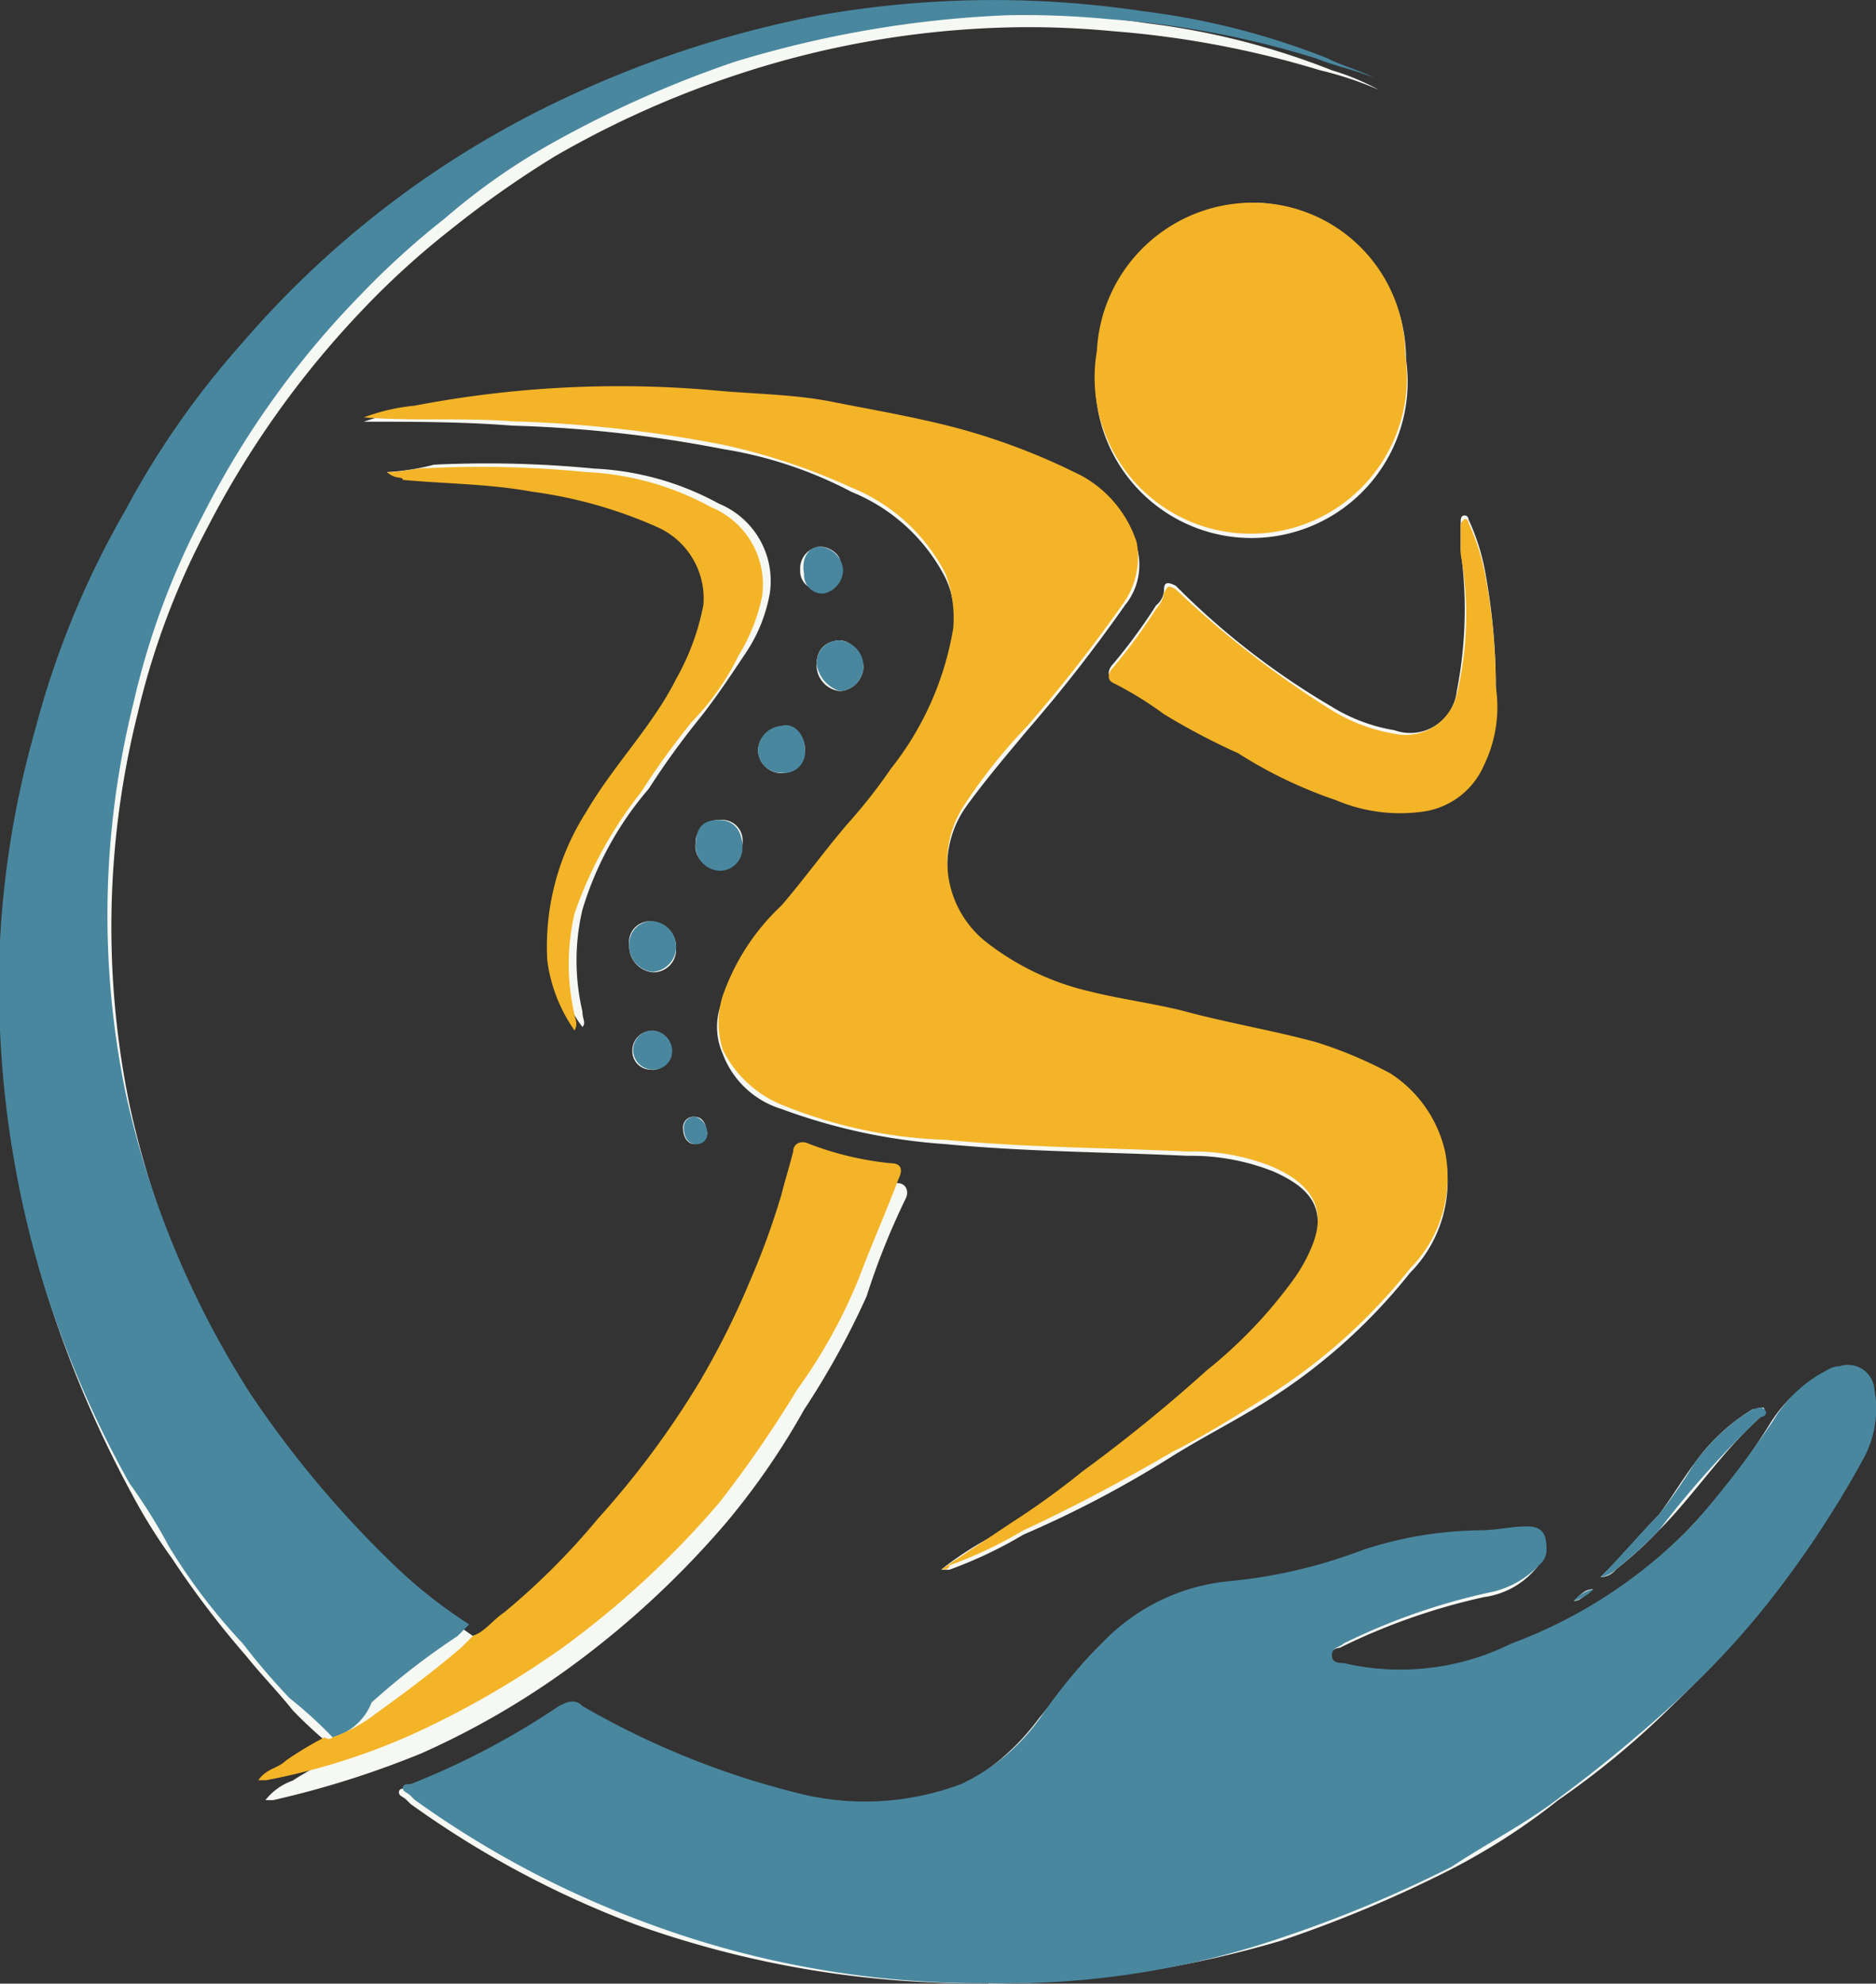 <svg xmlns="http://www.w3.org/2000/svg" viewBox="0 0 48.06 50.8"><rect x="0" y="0" width="48.06" height="50.8" fill="#333333" stroke="none"/><defs><style>.cls-1{fill:#f6f8f3;}.cls-2{fill:#49879f;}.cls-3{fill:#f4b427;}</style></defs><g id="Capa_2" data-name="Capa 2"><g id="Capa_1-2" data-name="Capa 1"><path class="cls-1" d="M40.32,41c.2,0,.3-.2.5-.3-.2,0-.3.1-.5.3Zm-28.2.9a22,22,0,0,1-1.8-1.4,23.24,23.24,0,0,1-7-12.2,22.52,22.52,0,0,1,.2-10,19.78,19.78,0,0,1,1.8-4.8,24,24,0,0,1,4-5.6,20.89,20.89,0,0,1,2.2-2A26.1,26.1,0,0,1,14.22,4a24.91,24.91,0,0,1,4.7-2.1,23.92,23.92,0,0,1,7-1.2,22.6,22.6,0,0,1,2.6.1,24.74,24.74,0,0,1,5.3,1,8.8,8.8,0,0,1,1.5.5,6.12,6.12,0,0,0-1.2-.5,19.1,19.1,0,0,0-4.7-1.2,25.65,25.65,0,0,0-8.3.1,26.27,26.27,0,0,0-7.3,2.5A30.3,30.3,0,0,0,10,5.59a24.4,24.4,0,0,0-3.7,3.5,18.43,18.43,0,0,0-3,4.3A22.79,22.79,0,0,0,1,19a25.39,25.39,0,0,0-.9,5.4,26.51,26.51,0,0,0,1,8.4,29.14,29.14,0,0,0,2.3,5.5,14,14,0,0,0,1,1.6,23.48,23.48,0,0,0,1.9,2.5c.4.5.8.9,1.2,1.4a11,11,0,0,0,1.1,1c0,.1-.1.1-.1.2-.3.2-.7.4-1,.6a1.53,1.53,0,0,0-.7.5H7a24,24,0,0,0,3.8-1.2,20.8,20.8,0,0,0,3.8-2.2,23.42,23.42,0,0,0,4-3.7,18.72,18.72,0,0,0,2-2.9,20.9,20.9,0,0,0,1.6-2.9,18.61,18.61,0,0,1,1-2.5c.1-.2,0-.4-.2-.4a8,8,0,0,1-2.1-.5c-.2-.1-.3,0-.4.2-.1.4-.2.7-.3,1.1a14.27,14.27,0,0,1-.8,2.2,21,21,0,0,1-1.3,2.6,21.14,21.14,0,0,1-2.6,3.5,18.14,18.14,0,0,1-2.4,2.4C12.72,41.49,12.52,41.79,12.12,41.89Zm13.2,8.9a26.68,26.68,0,0,0,7.5-1.1,32.51,32.51,0,0,0,4.3-1.8,16.65,16.65,0,0,0,2.8-1.8,21.72,21.72,0,0,0,2.9-2.4,32,32,0,0,0,2.5-2.7,26.37,26.37,0,0,0,2.3-3.5,2.34,2.34,0,0,0,.3-1.8.68.68,0,0,0-.9-.6c-.2,0-.3.1-.5.2a3.45,3.45,0,0,0-1.2,1.2,16.38,16.38,0,0,1-2,2.6,12.45,12.45,0,0,1-4.7,3.1,7.07,7.07,0,0,1-4.3.5c-.1,0-.3,0-.3-.2a.32.32,0,0,1,.3-.3,16.27,16.27,0,0,1,3.7-1.3,2.09,2.09,0,0,0,1.3-.7.76.76,0,0,0,.2-.4c.1-.4-.1-.6-.5-.6s-.8.1-1.2.1a7.89,7.89,0,0,0-3,.5,18.73,18.73,0,0,1-3.4.8,5.18,5.18,0,0,0-3.3,1.6c-.6.6-1,1.2-1.5,1.8a6.11,6.11,0,0,1-2.1,1.8,7,7,0,0,1-4.3.2,18.08,18.08,0,0,1-5.4-2.2.64.64,0,0,0-.6,0,19.75,19.75,0,0,1-3.8,2c-.1,0-.2,0-.2.1s.1.1.2.2l.1.1a24.86,24.86,0,0,0,5.8,3.1A25.77,25.77,0,0,0,25.32,50.79Zm-1.2-10.6h.2a11.08,11.08,0,0,0,1.9-.9,27.54,27.54,0,0,0,3.8-2c.8-.5,1.6-.9,2.4-1.4a14.61,14.61,0,0,0,3.7-3.3,3.33,3.33,0,0,0,.9-3,3.52,3.52,0,0,0-1.4-2,6.39,6.39,0,0,0-1.9-.8,18.73,18.73,0,0,0-3.4-.8c-.8-.2-1.6-.3-2.4-.5a6.78,6.78,0,0,1-2.7-1.3,2.63,2.63,0,0,1-.5-3.5c.5-.7,1.1-1.4,1.6-2a39.19,39.19,0,0,0,2.5-3.2,1.63,1.63,0,0,0,.3-1.5,3,3,0,0,0-1.4-1.7,8.36,8.36,0,0,0-3.1-1.2c-1.1-.3-2.2-.5-3.3-.7a16.28,16.28,0,0,0-3.1-.3,32.05,32.05,0,0,0-7.6.4,6.11,6.11,0,0,0-1.3.3c1.3,0,2.5,0,3.8.1a33.06,33.06,0,0,1,5.4.6,10.69,10.69,0,0,1,3.3,1.1,4.67,4.67,0,0,1,2.4,2.2,2.4,2.4,0,0,1,.2,1.4,8.33,8.33,0,0,1-1.6,3.6,17.1,17.1,0,0,1-1.1,1.4c-.6.7-1.1,1.4-1.7,2.1a8.27,8.27,0,0,0-1.5,2.3,1.7,1.7,0,0,0,0,1.4,2.33,2.33,0,0,0,1.5,1.4,15,15,0,0,0,4.2.9c2.1.2,4.1.2,6.2.3a5.7,5.7,0,0,1,2.2.4c.9.4,1.4.9,1,2a4.05,4.05,0,0,1-.5.9,12,12,0,0,1-2.2,2.3,40.31,40.31,0,0,1-3.2,2.6c-.6.4-1.2.9-1.8,1.3A8.71,8.71,0,0,0,24.12,40.19Zm8-35a4,4,0,0,0-4,3.9,4,4,0,1,0,7.9.1A4,4,0,0,0,32.12,5.19Zm6.2,12.4a16.28,16.28,0,0,0-.3-3.1,5.64,5.64,0,0,0-.4-1.2.1.1,0,0,0-.1-.1c-.1,0-.1.1-.1.2v.7a10.89,10.89,0,0,1-.1,3.6,1.2,1.2,0,0,1-1.6,1,4.42,4.42,0,0,1-1.6-.6,19.54,19.54,0,0,1-4-3.1c-.2-.1-.3-.1-.3.1a.52.52,0,0,1-.2.4,14.31,14.31,0,0,1-1.1,1.5c-.1.1-.2.3,0,.4a14.8,14.8,0,0,1,1.3.8,11.4,11.4,0,0,0,1.9,1,19.23,19.23,0,0,0,2.5,1.2,4.09,4.09,0,0,0,2.2.3,2,2,0,0,0,1.6-1.2A3.81,3.81,0,0,0,38.32,17.59Zm-28.4-5.5a1.27,1.27,0,0,0,.6.1,18.41,18.41,0,0,1,3.3.3,11.72,11.72,0,0,1,3.2.9,2,2,0,0,1,1.2,2,6.19,6.19,0,0,1-.7,1.9c-.7,1.2-1.6,2.2-2.3,3.4a5.76,5.76,0,0,0-1,3.8,3.59,3.59,0,0,0,.7,1.8c.1-.1,0-.2,0-.4a5.7,5.7,0,0,1,0-2.6,8.51,8.51,0,0,1,1.7-3.1,20.28,20.28,0,0,1,1.3-1.8c.4-.5.8-1.1,1.2-1.7a4,4,0,0,0,.6-1.5,2.14,2.14,0,0,0-1.3-2.3,7.34,7.34,0,0,0-3.2-.9,28.41,28.41,0,0,0-4.1-.1A6,6,0,0,1,9.92,12.09ZM41,40.39a.52.52,0,0,0,.4-.2,10,10,0,0,0,1.1-1c.9-.9,1.6-2,2.6-2.9.1-.1.1-.1.1-.2s-.2,0-.3,0a5,5,0,0,0-1.5,1.4c-.3.4-.6.9-.9,1.3C41.92,39.39,41.52,39.89,41,40.39ZM20.92,17a.67.67,0,0,0,.6.7.65.65,0,0,0,.6-.6c0-.3-.3-.7-.6-.7S20.92,16.59,20.92,17Zm-3.6,7.3a.66.66,0,0,0-.6-.7.53.53,0,0,0-.6.6.67.67,0,0,0,.6.7A.58.58,0,0,0,17.32,24.29Zm1.1-3.3a.58.58,0,0,0-.6.6.53.53,0,0,0,.6.6.65.65,0,0,0,.6-.6A.53.53,0,0,0,18.42,21Zm2.2-1.8a.58.58,0,0,0-.6-.6.65.65,0,0,0-.6.6.6.6,0,0,0,1.2,0ZM21,14a.56.56,0,0,0-.5.6.47.47,0,0,0,.5.5.56.56,0,0,0,.5-.6C21.62,14.29,21.32,14,21,14Zm-4.3,13.4a.5.5,0,1,0-.5-.5A.47.47,0,0,0,16.72,27.39Zm1.4,1.6c0-.2-.1-.4-.3-.4a.27.27,0,0,0-.3.3c0,.2.1.4.3.4A.32.32,0,0,0,18.12,29Z"/><path class="cls-2" d="M25.32,50.79a24.59,24.59,0,0,1-8.9-1.6,24.86,24.86,0,0,1-5.8-3.1l-.1-.1c-.1-.1-.2-.1-.2-.2s.1-.1.2-.1a19.75,19.75,0,0,0,3.8-2c.2-.1.4-.2.6,0a21.15,21.15,0,0,0,5.4,2.2,7,7,0,0,0,4.3-.2,5.2,5.2,0,0,0,2.1-1.8,13,13,0,0,1,1.5-1.8,5.18,5.18,0,0,1,3.3-1.6,13,13,0,0,0,3.4-.8,9.93,9.93,0,0,1,3-.5c.4,0,.8-.1,1.2-.1s.5.2.5.6a.52.52,0,0,1-.2.4,2.39,2.39,0,0,1-1.3.7,16.27,16.27,0,0,0-3.7,1.3c-.1.1-.3.1-.3.3s.2.2.3.2a6.4,6.4,0,0,0,4.3-.5,12.45,12.45,0,0,0,4.7-3.1,25.6,25.6,0,0,0,2-2.6,3.45,3.45,0,0,1,1.2-1.2c.2-.1.3-.2.5-.2a.68.68,0,0,1,.9.6,2.67,2.67,0,0,1-.3,1.8,26.37,26.37,0,0,1-2.3,3.5,21.6,21.6,0,0,1-2.5,2.7A37,37,0,0,1,40,46c-.9.7-1.9,1.2-2.8,1.8a32.51,32.51,0,0,1-4.3,1.8A22,22,0,0,1,25.32,50.79Z"/><path class="cls-3" d="M24.12,40.19l1.8-1.2a20.28,20.28,0,0,0,1.8-1.3,40.31,40.31,0,0,0,3.2-2.6,12,12,0,0,0,2.2-2.3,4.05,4.05,0,0,0,.5-.9c.4-1-.1-1.6-1-2a5.38,5.38,0,0,0-2.2-.4c-2.1-.1-4.1-.1-6.2-.3a12.16,12.16,0,0,1-4.2-.9,2.92,2.92,0,0,1-1.5-1.4,2.23,2.23,0,0,1,0-1.4,5.74,5.74,0,0,1,1.5-2.3c.6-.7,1.1-1.4,1.7-2.1a13.44,13.44,0,0,0,1.1-1.4,7.85,7.85,0,0,0,1.6-3.6,3.18,3.18,0,0,0-.2-1.4,4.67,4.67,0,0,0-2.4-2.2,16,16,0,0,0-3.3-1.1,33.06,33.06,0,0,0-5.4-.6c-1.3-.1-2.5,0-3.8-.1a5,5,0,0,1,1.3-.3,27.75,27.75,0,0,1,7.6-.4c1,.1,2.1.1,3.1.3s2.2.4,3.3.7a16.59,16.59,0,0,1,3.1,1.2,3,3,0,0,1,1.4,1.7,2.06,2.06,0,0,1-.3,1.5,39.19,39.19,0,0,1-2.5,3.2,14,14,0,0,0-1.6,2,2.63,2.63,0,0,0,.5,3.5,6.78,6.78,0,0,0,2.7,1.3c.8.2,1.6.3,2.4.5,1.1.3,2.3.5,3.4.8a10.84,10.84,0,0,1,1.9.8,3.23,3.23,0,0,1,1.4,2,3.33,3.33,0,0,1-.9,3,14.61,14.61,0,0,1-3.7,3.3c-.8.5-1.6,1-2.4,1.4-1.2.7-2.5,1.4-3.8,2a11.08,11.08,0,0,1-1.9.9c0,.1-.1.1-.2.1Z"/><path class="cls-2" d="M8.52,44.49a11,11,0,0,0-1.1-1,17.41,17.41,0,0,1-1.2-1.4,15,15,0,0,1-1.9-2.5,14,14,0,0,0-1-1.6A26.63,26.63,0,0,1,1,32.49a26.17,26.17,0,0,1-1-8.4,24.38,24.38,0,0,1,.9-5.4,22.79,22.79,0,0,1,2.3-5.6,22,22,0,0,1,3-4.3,24.71,24.71,0,0,1,7.5-5.9A27.43,27.43,0,0,1,21,.39a25.72,25.72,0,0,1,8.3-.1A19.1,19.1,0,0,1,34,1.49c.4.2.8.3,1.2.5-.5-.2-1-.3-1.5-.5a23.64,23.64,0,0,0-5.3-1,22.6,22.6,0,0,0-2.6-.1,27.76,27.76,0,0,0-7,1.2,28.13,28.13,0,0,0-4.7,2.1,16.47,16.47,0,0,0-2.7,1.9,20.89,20.89,0,0,0-2.2,2,22.76,22.76,0,0,0-4,5.6A19.78,19.78,0,0,0,3.42,18a22.49,22.49,0,0,0-.2,10,23.72,23.72,0,0,0,3.2,7.7,26.68,26.68,0,0,0,3.8,4.5,12.38,12.38,0,0,0,1.8,1.4l-.3.3a18.39,18.39,0,0,0-2.2,1.7A1.47,1.47,0,0,1,8.52,44.49Z"/><path class="cls-3" d="M32.12,5.19A3.9,3.9,0,0,1,36,9.09a4,4,0,1,1-7.9-.1A4,4,0,0,1,32.12,5.19Z"/><path class="cls-3" d="M8.52,44.49a3.88,3.88,0,0,0,1.1-.6c.7-.5,1.5-1.1,2.2-1.7l.3-.3c.3-.1.5-.4.8-.6a18.14,18.14,0,0,0,2.4-2.4,22.7,22.7,0,0,0,2.6-3.5,21,21,0,0,0,1.3-2.6,19.45,19.45,0,0,0,.8-2.2c.1-.4.2-.7.3-1.1,0-.2.2-.3.4-.2a8,8,0,0,0,2.1.5c.3,0,.3.2.2.4-.3.8-.7,1.7-1,2.5a13.5,13.5,0,0,1-1.6,2.9,29.77,29.77,0,0,1-2,2.9,23.42,23.42,0,0,1-4,3.7,23.56,23.56,0,0,1-3.8,2.2,16.8,16.8,0,0,1-3.8,1.2h-.2c.2-.3.5-.3.7-.5a8.79,8.79,0,0,1,1-.6A.14.14,0,0,0,8.52,44.49Z"/><path class="cls-3" d="M38.32,17.59a3.4,3.4,0,0,1-.3,2,2,2,0,0,1-1.6,1.2,4.22,4.22,0,0,1-2.2-.3,11.51,11.51,0,0,1-2.5-1.2,17.38,17.38,0,0,1-1.9-1,9.13,9.13,0,0,0-1.3-.8c-.2-.1-.1-.3,0-.4a14.31,14.31,0,0,0,1.1-1.5.76.76,0,0,0,.2-.4c.1-.2.1-.2.3-.1a25,25,0,0,0,4,3.1,4.42,4.42,0,0,0,1.6.6,1.35,1.35,0,0,0,1.6-1,8.74,8.74,0,0,0,.1-3.6v-.7c0-.1,0-.1.1-.2a.1.1,0,0,1,.1.1,5.64,5.64,0,0,1,.4,1.2A15.26,15.26,0,0,1,38.32,17.59Z"/><path class="cls-3" d="M9.92,12.09c.4,0,.7-.1,1-.1a27.73,27.73,0,0,1,4.1.1,7.34,7.34,0,0,1,3.2.9,2.14,2.14,0,0,1,1.3,2.3,4.71,4.71,0,0,1-.6,1.5,6.57,6.57,0,0,1-1.2,1.7,20.28,20.28,0,0,0-1.3,1.8,10.52,10.52,0,0,0-1.7,3.1,5.7,5.7,0,0,0,0,2.6c0,.1.1.2,0,.4a4,4,0,0,1-.7-1.8,6.4,6.4,0,0,1,1-3.8c.7-1.2,1.7-2.2,2.3-3.4a6.19,6.19,0,0,0,.7-1.9,2,2,0,0,0-1.2-2,11.72,11.72,0,0,0-3.2-.9c-1.1-.2-2.2-.2-3.3-.3C10.32,12.19,10.12,12.29,9.92,12.09Z"/><path class="cls-2" d="M41,40.39c.5-.5,1-1.1,1.5-1.6a14.63,14.63,0,0,0,.9-1.3,5,5,0,0,1,1.5-1.4c.1,0,.2-.1.3,0s0,.2-.1.2a24.35,24.35,0,0,0-2.6,2.9,11,11,0,0,1-1.1,1A.76.76,0,0,1,41,40.39Z"/><path class="cls-2" d="M20.92,17a.58.58,0,0,1,.6-.6.67.67,0,0,1,.6.7.65.65,0,0,1-.6.6A.86.86,0,0,1,20.92,17Z"/><path class="cls-2" d="M17.32,24.29a.65.65,0,0,1-.6.6.67.67,0,0,1-.6-.7.58.58,0,0,1,.6-.6A.66.66,0,0,1,17.32,24.29Z"/><path class="cls-2" d="M18.42,21c.4,0,.6.3.6.7a.58.58,0,0,1-.6.6.65.65,0,0,1-.6-.6C17.82,21.19,18,21,18.42,21Z"/><path class="cls-2" d="M20.62,19.19a.53.53,0,0,1-.6.6.58.58,0,0,1-.6-.6.65.65,0,0,1,.6-.6C20.32,18.49,20.62,18.79,20.62,19.19Z"/><path class="cls-2" d="M21,14a.65.65,0,0,1,.6.6.63.63,0,0,1-.5.6.47.47,0,0,1-.5-.5C20.52,14.29,20.72,14,21,14Z"/><path class="cls-2" d="M16.72,27.39a.5.5,0,0,1,0-1,.54.54,0,0,1,.5.5A.47.47,0,0,1,16.72,27.39Z"/><path class="cls-2" d="M18.12,29a.27.27,0,0,1-.3.3c-.2,0-.3-.2-.3-.4a.27.27,0,0,1,.3-.3A.45.45,0,0,1,18.12,29Z"/><path class="cls-2" d="M40.32,41a.85.85,0,0,1,.5-.3,1.07,1.07,0,0,1-.5.3Z"/></g></g></svg>
